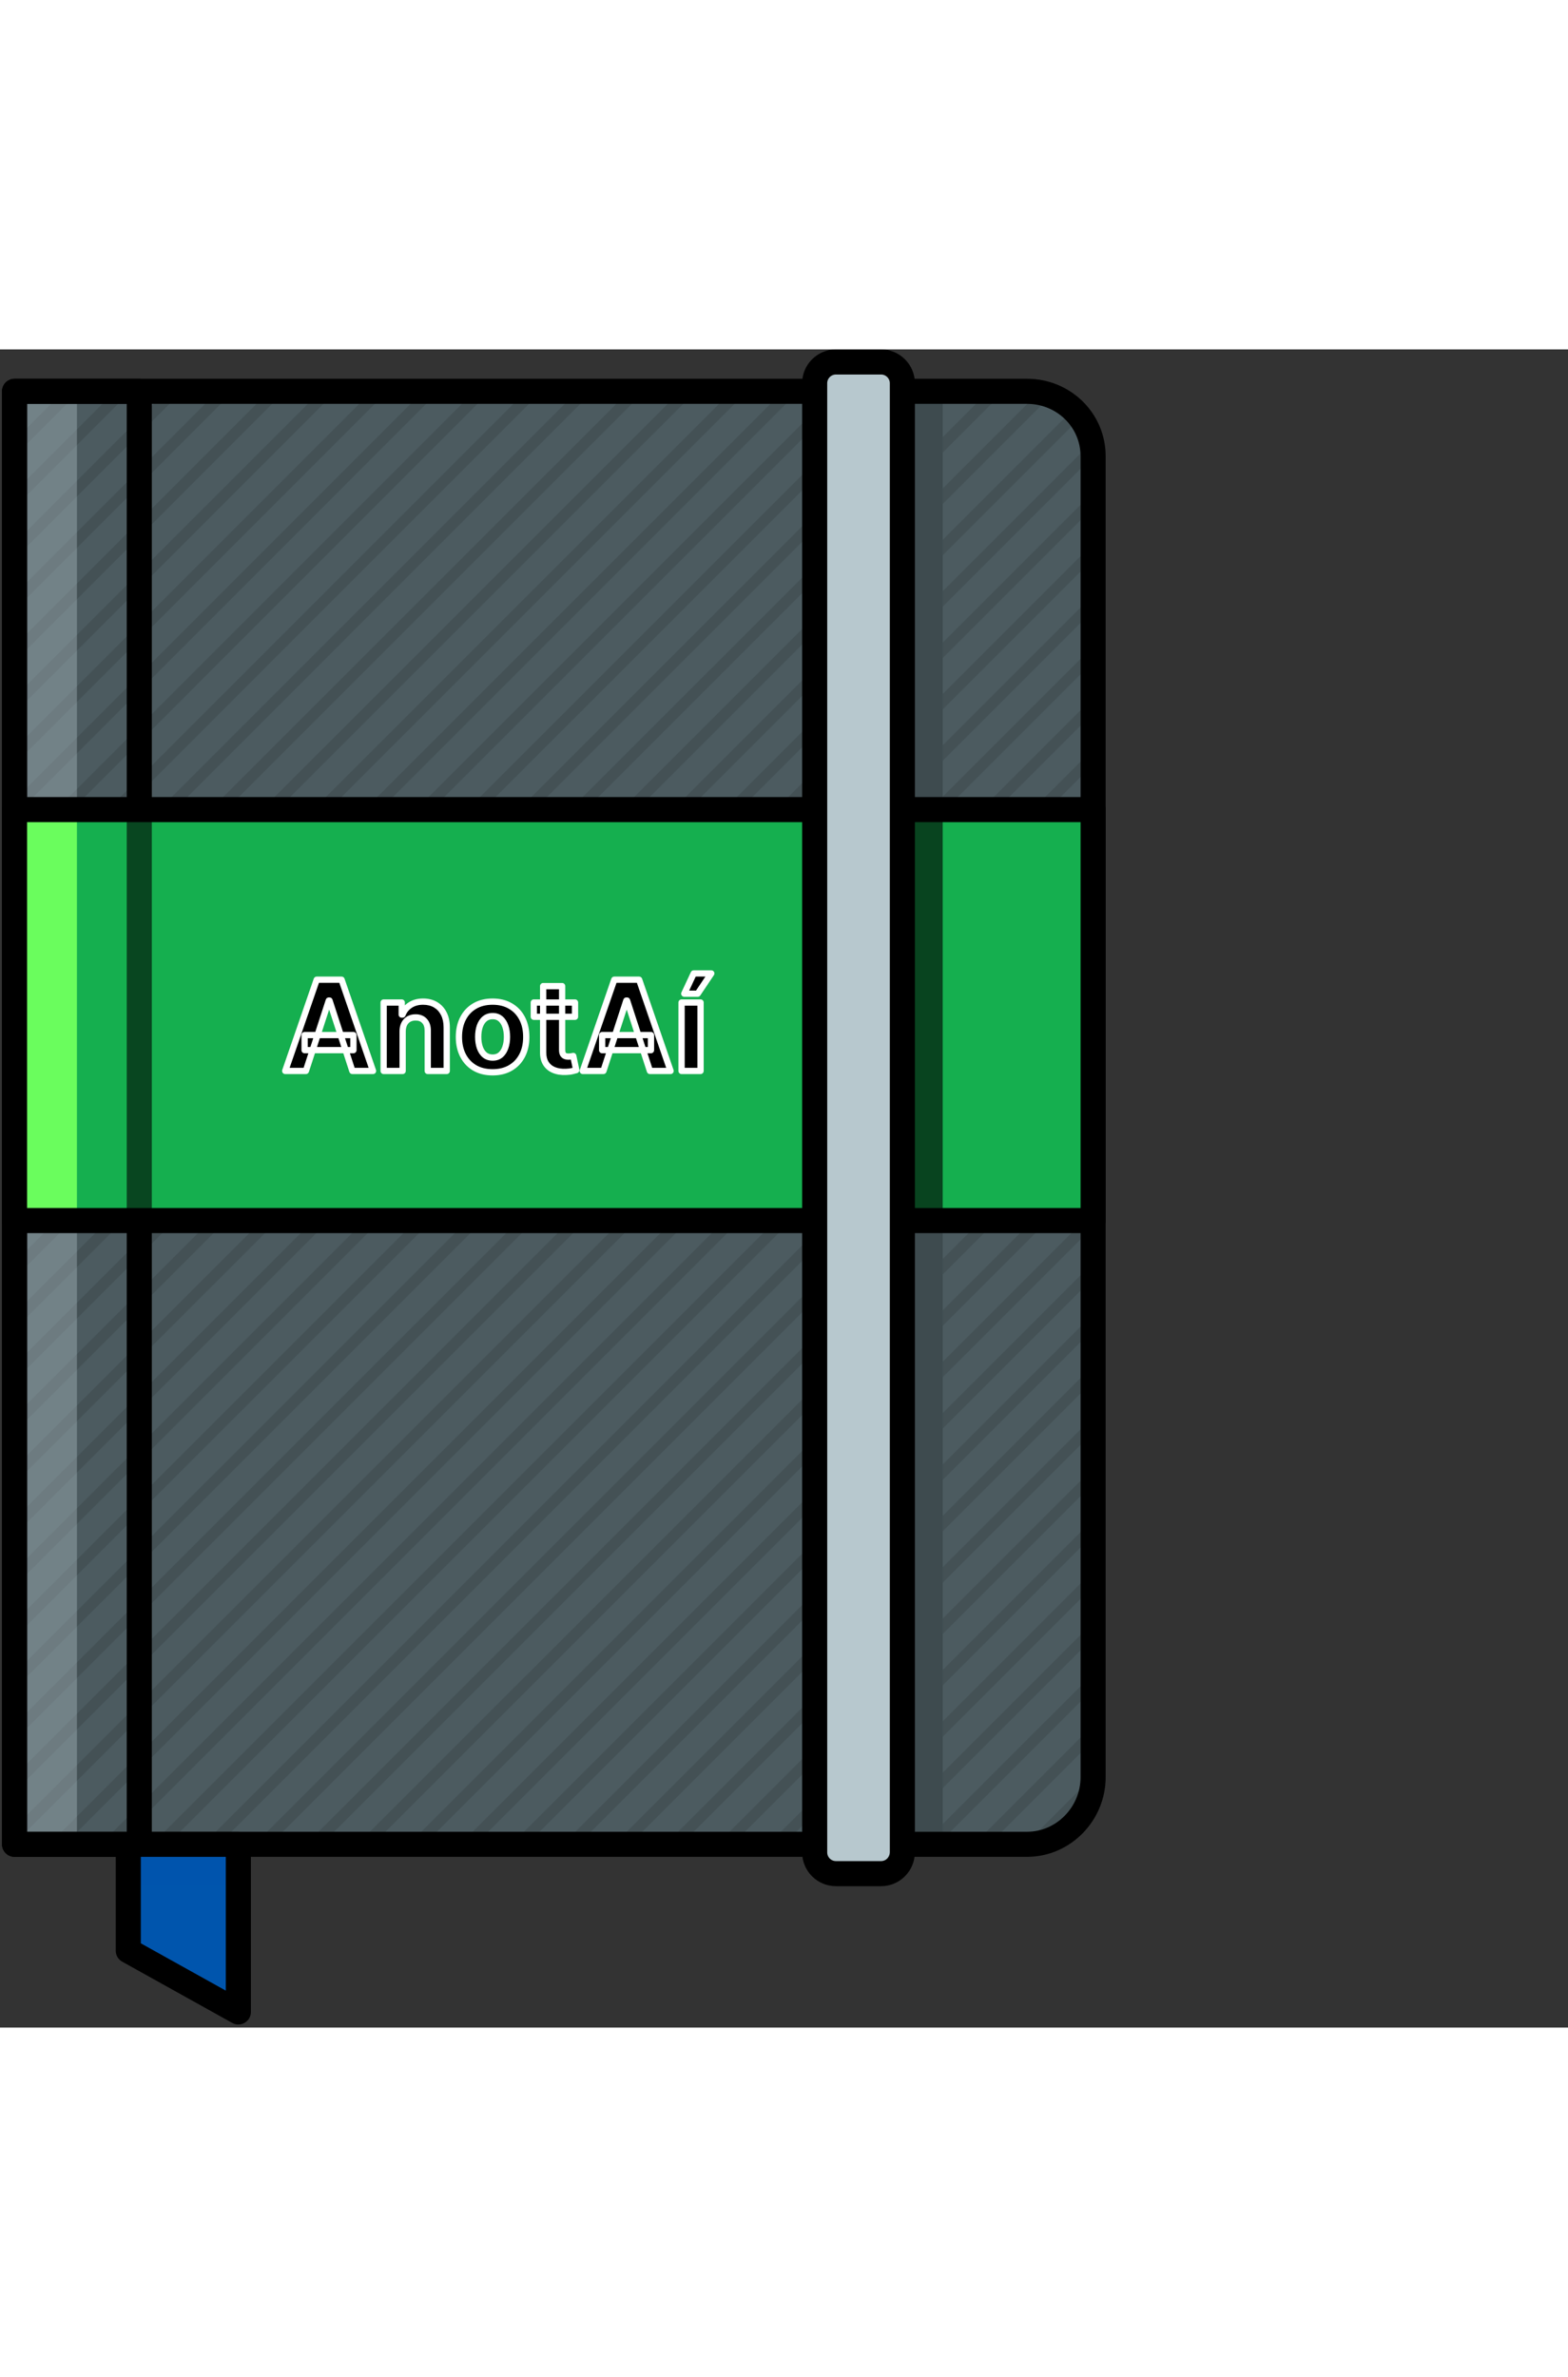 <svg width="353" height="535" viewBox="0 0 500 535" fill="none" xmlns="http://www.w3.org/2000/svg">
<rect x="0" y="0" width="500" height="535" fill="#333333" stroke="none"/>
<path d="M327.514 476.574H4.642V13.358H327.514C339.095 13.358 348.57 22.482 348.57 34.062V455.168C348.57 466.865 339.095 476.574 327.514 476.574Z" fill="#4C5B60"/>
<mask id="mask0_250_2177" style="mask-type:alpha" maskUnits="userSpaceOnUse" x="4" y="15" width="345" height="464">
<path d="M327.514 478.914H4.642V15.697H327.514C339.095 15.697 348.57 24.822 348.57 36.402V457.508C348.57 469.205 339.095 478.914 327.514 478.914Z" fill="white"/>
</mask>
<g mask="url(#mask0_250_2177)">
<path opacity="0.11" d="M-25.306 832.877C-25.774 832.877 -26.242 832.76 -26.593 832.409C-27.294 831.707 -27.294 830.654 -26.593 829.952L376.295 427.212C376.997 426.51 378.05 426.51 378.751 427.212C379.453 427.914 379.453 428.966 378.751 429.668L-24.019 832.409C-24.37 832.76 -24.838 832.877 -25.306 832.877Z" fill="black"/>
<path opacity="0.11" d="M-25.306 816.501C-25.774 816.501 -26.242 816.384 -26.593 816.033C-27.294 815.331 -27.294 814.278 -26.593 813.576L376.295 410.835C376.997 410.134 378.05 410.134 378.751 410.835C379.453 411.537 379.453 412.59 378.751 413.292L-24.019 816.033C-24.37 816.384 -24.838 816.501 -25.306 816.501Z" fill="black"/>
<path opacity="0.11" d="M-25.306 800.124C-25.774 800.124 -26.242 800.007 -26.593 799.656C-27.294 798.954 -27.294 797.902 -26.593 797.2L376.295 394.459C376.997 393.757 378.05 393.757 378.751 394.459C379.453 395.161 379.453 396.214 378.751 396.915L-24.019 799.656C-24.37 800.007 -24.838 800.124 -25.306 800.124Z" fill="black"/>
<path opacity="0.11" d="M-25.306 783.748C-25.774 783.748 -26.242 783.631 -26.593 783.28C-27.294 782.578 -27.294 781.526 -26.593 780.824L376.295 378.083C376.997 377.381 378.05 377.381 378.751 378.083C379.453 378.785 379.453 379.838 378.751 380.54L-24.019 783.28C-24.37 783.631 -24.838 783.748 -25.306 783.748Z" fill="black"/>
<path opacity="0.11" d="M-25.306 767.372C-25.774 767.372 -26.242 767.255 -26.593 766.904C-27.294 766.202 -27.294 765.149 -26.593 764.447L376.295 361.707C376.997 361.005 378.05 361.005 378.751 361.707C379.453 362.408 379.453 363.461 378.751 364.163L-24.019 766.904C-24.37 767.255 -24.838 767.372 -25.306 767.372Z" fill="black"/>
<path opacity="0.11" d="M-25.306 750.995C-25.774 750.995 -26.242 750.878 -26.593 750.527C-27.294 749.826 -27.294 748.773 -26.593 748.071L376.295 345.33C376.997 344.628 378.05 344.628 378.751 345.33C379.453 346.032 379.453 347.085 378.751 347.787L-24.019 750.527C-24.37 750.878 -24.838 750.995 -25.306 750.995Z" fill="black"/>
<path opacity="0.11" d="M-25.306 734.619C-25.774 734.619 -26.242 734.502 -26.593 734.151C-27.294 733.449 -27.294 732.396 -26.593 731.694L376.295 328.954C376.997 328.252 378.05 328.252 378.751 328.954C379.453 329.655 379.453 330.708 378.751 331.41L-24.019 734.151C-24.37 734.502 -24.838 734.619 -25.306 734.619Z" fill="black"/>
<path opacity="0.11" d="M-25.306 718.243C-25.774 718.243 -26.242 718.126 -26.593 717.775C-27.294 717.073 -27.294 716.02 -26.593 715.318L376.295 312.577C376.997 311.876 378.05 311.876 378.751 312.577C379.453 313.279 379.453 314.332 378.751 315.034L-24.019 717.775C-24.37 718.126 -24.838 718.243 -25.306 718.243Z" fill="black"/>
<path opacity="0.11" d="M-25.306 701.866C-25.774 701.866 -26.242 701.749 -26.593 701.398C-27.294 700.697 -27.294 699.644 -26.593 698.942L376.295 296.201C376.997 295.499 378.05 295.499 378.751 296.201C379.453 296.903 379.453 297.956 378.751 298.658L-24.019 701.398C-24.37 701.749 -24.838 701.866 -25.306 701.866Z" fill="black"/>
<path opacity="0.11" d="M-25.306 685.49C-25.774 685.49 -26.242 685.373 -26.593 685.022C-27.294 684.32 -27.294 683.267 -26.593 682.565L376.295 279.825C376.997 279.123 378.05 279.123 378.751 279.825C379.453 280.527 379.453 281.579 378.751 282.281L-24.019 685.022C-24.37 685.373 -24.838 685.49 -25.306 685.49Z" fill="black"/>
<path opacity="0.11" d="M-25.306 669.114C-25.774 669.114 -26.242 668.997 -26.593 668.646C-27.294 667.944 -27.294 666.891 -26.593 666.189L376.295 263.449C376.997 262.747 378.05 262.747 378.751 263.449C379.453 264.15 379.453 265.203 378.751 265.905L-24.019 668.646C-24.37 668.997 -24.838 669.114 -25.306 669.114Z" fill="black"/>
<path opacity="0.11" d="M-25.306 652.737C-25.774 652.737 -26.242 652.62 -26.593 652.269C-27.294 651.567 -27.294 650.515 -26.593 649.813L376.295 247.072C376.997 246.37 378.05 246.37 378.751 247.072C379.453 247.774 379.453 248.827 378.751 249.528L-24.019 652.269C-24.37 652.62 -24.838 652.737 -25.306 652.737Z" fill="black"/>
<path opacity="0.11" d="M-25.306 636.361C-25.774 636.361 -26.242 636.244 -26.593 635.893C-27.294 635.191 -27.294 634.138 -26.593 633.437L376.295 230.696C376.997 229.994 378.05 229.994 378.751 230.696C379.453 231.398 379.453 232.45 378.751 233.152L-24.019 635.893C-24.37 636.244 -24.838 636.361 -25.306 636.361Z" fill="black"/>
<path opacity="0.11" d="M-25.306 619.985C-25.774 619.985 -26.242 619.868 -26.593 619.517C-27.294 618.815 -27.294 617.762 -26.593 617.06L376.295 214.32C376.997 213.618 378.05 213.618 378.751 214.32C379.453 215.021 379.453 216.074 378.751 216.776L-24.019 619.517C-24.37 619.868 -24.838 619.985 -25.306 619.985Z" fill="black"/>
<path opacity="0.11" d="M-25.306 603.608C-25.774 603.608 -26.242 603.491 -26.593 603.14C-27.294 602.439 -27.294 601.386 -26.593 600.684L376.295 197.943C376.997 197.241 378.05 197.241 378.751 197.943C379.453 198.645 379.453 199.698 378.751 200.4L-24.019 603.14C-24.37 603.491 -24.838 603.608 -25.306 603.608Z" fill="black"/>
<path opacity="0.11" d="M-25.306 587.232C-25.774 587.232 -26.242 587.115 -26.593 586.764C-27.294 586.062 -27.294 585.01 -26.593 584.308L376.295 181.567C376.997 180.865 378.05 180.865 378.751 181.567C379.453 182.269 379.453 183.322 378.751 184.023L-24.019 586.764C-24.37 587.115 -24.838 587.232 -25.306 587.232Z" fill="black"/>
<path opacity="0.11" d="M-25.306 570.856C-25.774 570.856 -26.242 570.739 -26.593 570.388C-27.294 569.686 -27.294 568.633 -26.593 567.931L376.295 165.191C376.997 164.489 378.05 164.489 378.751 165.191C379.453 165.893 379.453 166.945 378.751 167.647L-24.019 570.388C-24.37 570.739 -24.838 570.856 -25.306 570.856Z" fill="black"/>
<path opacity="0.11" d="M-25.306 554.479C-25.774 554.479 -26.242 554.362 -26.593 554.011C-27.294 553.31 -27.294 552.257 -26.593 551.555L376.295 148.814C376.997 148.112 378.05 148.112 378.751 148.814C379.453 149.516 379.453 150.569 378.751 151.271L-24.019 554.011C-24.37 554.362 -24.838 554.479 -25.306 554.479Z" fill="black"/>
<path opacity="0.11" d="M-25.306 538.103C-25.774 538.103 -26.242 537.986 -26.593 537.635C-27.294 536.933 -27.294 535.881 -26.593 535.179L376.295 132.438C376.997 131.736 378.05 131.736 378.751 132.438C379.453 133.14 379.453 134.193 378.751 134.894L-24.019 537.635C-24.37 537.986 -24.838 538.103 -25.306 538.103Z" fill="black"/>
<path opacity="0.11" d="M-25.306 521.726C-25.774 521.726 -26.242 521.609 -26.593 521.259C-27.294 520.557 -27.294 519.504 -26.593 518.802L376.295 116.061C376.997 115.359 378.05 115.359 378.751 116.061C379.453 116.763 379.453 117.816 378.751 118.518L-24.019 521.259C-24.37 521.609 -24.838 521.726 -25.306 521.726Z" fill="black"/>
<path opacity="0.11" d="M-25.306 505.35C-25.774 505.35 -26.242 505.233 -26.593 504.882C-27.294 504.18 -27.294 503.128 -26.593 502.426L376.295 99.685C376.997 98.983 378.05 98.983 378.751 99.685C379.453 100.387 379.453 101.44 378.751 102.142L-24.019 504.882C-24.37 505.233 -24.838 505.35 -25.306 505.35Z" fill="black"/>
<path opacity="0.11" d="M-25.306 488.974C-25.774 488.974 -26.242 488.857 -26.593 488.506C-27.294 487.804 -27.294 486.751 -26.593 486.049L376.295 83.309C376.997 82.607 378.05 82.607 378.751 83.309C379.453 84.01 379.453 85.063 378.751 85.765L-24.019 488.506C-24.37 488.857 -24.838 488.974 -25.306 488.974Z" fill="black"/>
<path opacity="0.11" d="M-25.306 472.598C-25.774 472.598 -26.242 472.481 -26.593 472.13C-27.294 471.428 -27.294 470.375 -26.593 469.673L376.295 66.933C376.997 66.231 378.05 66.231 378.751 66.933C379.453 67.635 379.453 68.687 378.751 69.389L-24.019 472.13C-24.37 472.481 -24.838 472.598 -25.306 472.598Z" fill="black"/>
<path opacity="0.11" d="M-25.306 456.221C-25.774 456.221 -26.242 456.104 -26.593 455.753C-27.294 455.052 -27.294 453.999 -26.593 453.297L376.295 50.556C376.997 49.854 378.05 49.854 378.751 50.556C379.453 51.258 379.453 52.311 378.751 53.013L-24.019 455.753C-24.37 456.104 -24.838 456.221 -25.306 456.221Z" fill="black"/>
<path opacity="0.11" d="M-25.306 439.845C-25.774 439.845 -26.242 439.728 -26.593 439.377C-27.294 438.675 -27.294 437.622 -26.593 436.92L376.295 34.18C376.997 33.478 378.05 33.478 378.751 34.18C379.453 34.882 379.453 35.934 378.751 36.636L-24.019 439.377C-24.37 439.728 -24.838 439.845 -25.306 439.845Z" fill="black"/>
<path opacity="0.11" d="M-25.306 423.468C-25.774 423.468 -26.242 423.351 -26.593 423C-27.294 422.299 -27.294 421.246 -26.593 420.544L376.295 17.803C376.997 17.101 378.05 17.101 378.751 17.803C379.453 18.505 379.453 19.558 378.751 20.26L-24.019 423C-24.37 423.351 -24.838 423.468 -25.306 423.468Z" fill="black"/>
<path opacity="0.11" d="M-25.306 407.092C-25.774 407.092 -26.242 406.975 -26.593 406.624C-27.294 405.922 -27.294 404.87 -26.593 404.168L376.295 1.427C376.997 0.725 378.05 0.725 378.751 1.427C379.453 2.129 379.453 3.182 378.751 3.883L-24.019 406.624C-24.37 406.975 -24.838 407.092 -25.306 407.092Z" fill="black"/>
<path opacity="0.11" d="M-25.306 390.716C-25.774 390.716 -26.242 390.599 -26.593 390.248C-27.294 389.546 -27.294 388.494 -26.593 387.792L376.295 -14.949C376.997 -15.651 378.05 -15.651 378.751 -14.949C379.453 -14.247 379.453 -13.194 378.751 -12.492L-24.019 390.248C-24.37 390.599 -24.838 390.716 -25.306 390.716Z" fill="black"/>
<path opacity="0.11" d="M-25.306 374.339C-25.774 374.339 -26.242 374.222 -26.593 373.872C-27.294 373.17 -27.294 372.117 -26.593 371.415L376.295 -31.326C376.997 -32.028 378.05 -32.028 378.751 -31.326C379.453 -30.624 379.453 -29.571 378.751 -28.869L-24.019 373.872C-24.37 374.222 -24.838 374.339 -25.306 374.339Z" fill="black"/>
<path opacity="0.11" d="M-25.306 357.963C-25.774 357.963 -26.242 357.846 -26.593 357.495C-27.294 356.793 -27.294 355.741 -26.593 355.039L376.295 -47.702C376.997 -48.404 378.05 -48.404 378.751 -47.702C379.453 -47 379.453 -45.947 378.751 -45.245L-24.019 357.495C-24.37 357.846 -24.838 357.963 -25.306 357.963Z" fill="black"/>
<path opacity="0.11" d="M-25.306 341.587C-25.774 341.587 -26.242 341.47 -26.593 341.119C-27.294 340.417 -27.294 339.364 -26.593 338.663L376.295 -64.078C376.997 -64.78 378.05 -64.78 378.751 -64.078C379.453 -63.376 379.453 -62.324 378.751 -61.622L-24.019 341.119C-24.37 341.47 -24.838 341.587 -25.306 341.587Z" fill="black"/>
<path opacity="0.11" d="M-25.306 325.21C-25.774 325.21 -26.242 325.094 -26.593 324.743C-27.294 324.041 -27.294 322.988 -26.593 322.286L376.295 -80.455C376.997 -81.156 378.05 -81.156 378.751 -80.455C379.453 -79.753 379.453 -78.7 378.751 -77.998L-24.019 324.743C-24.37 325.094 -24.838 325.21 -25.306 325.21Z" fill="black"/>
<path opacity="0.11" d="M-25.306 308.834C-25.774 308.834 -26.242 308.717 -26.593 308.366C-27.294 307.665 -27.294 306.612 -26.593 305.91L376.295 -96.831C376.997 -97.533 378.05 -97.533 378.751 -96.831C379.453 -96.129 379.453 -95.076 378.751 -94.374L-24.019 308.366C-24.37 308.717 -24.838 308.834 -25.306 308.834Z" fill="black"/>
<path opacity="0.11" d="M-25.306 292.458C-25.774 292.458 -26.242 292.341 -26.593 291.99C-27.294 291.288 -27.294 290.236 -26.593 289.534L376.295 -113.207C376.997 -113.909 378.05 -113.909 378.751 -113.207C379.453 -112.505 379.453 -111.452 378.751 -110.751L-24.019 291.99C-24.37 292.341 -24.838 292.458 -25.306 292.458Z" fill="black"/>
<path opacity="0.11" d="M-25.306 276.081C-25.774 276.081 -26.242 275.964 -26.593 275.613C-27.294 274.912 -27.294 273.859 -26.593 273.157L376.295 -129.584C376.997 -130.286 378.05 -130.286 378.751 -129.584C379.453 -128.882 379.453 -127.829 378.751 -127.127L-24.019 275.613C-24.37 275.964 -24.838 276.081 -25.306 276.081Z" fill="black"/>
<path opacity="0.11" d="M-25.306 259.705C-25.774 259.705 -26.242 259.588 -26.593 259.238C-27.294 258.536 -27.294 257.483 -26.593 256.781L376.295 -145.96C376.997 -146.662 378.05 -146.662 378.751 -145.96C379.453 -145.258 379.453 -144.205 378.751 -143.503L-24.019 259.238C-24.37 259.588 -24.838 259.705 -25.306 259.705Z" fill="black"/>
<path opacity="0.11" d="M-25.306 243.329C-25.774 243.329 -26.242 243.212 -26.593 242.861C-27.294 242.159 -27.294 241.107 -26.593 240.405L376.295 -162.336C376.997 -163.038 378.05 -163.038 378.751 -162.336C379.453 -161.634 379.453 -160.581 378.751 -159.879L-24.019 242.861C-24.37 243.212 -24.838 243.329 -25.306 243.329Z" fill="black"/>
<path opacity="0.11" d="M-25.306 226.952C-25.774 226.952 -26.242 226.835 -26.593 226.484C-27.294 225.782 -27.294 224.73 -26.593 224.028L376.295 -178.83C376.997 -179.532 378.05 -179.532 378.751 -178.83C379.453 -178.128 379.453 -177.075 378.751 -176.374L-24.019 226.484C-24.37 226.835 -24.838 226.952 -25.306 226.952Z" fill="black"/>
<path opacity="0.11" d="M-25.306 210.576C-25.774 210.576 -26.242 210.459 -26.593 210.108C-27.294 209.406 -27.294 208.353 -26.593 207.651L376.295 -195.207C376.997 -195.908 378.05 -195.908 378.751 -195.207C379.453 -194.505 379.453 -193.452 378.751 -192.75L-24.019 210.108C-24.37 210.459 -24.838 210.576 -25.306 210.576Z" fill="black"/>
<path opacity="0.11" d="M-25.306 194.2C-25.774 194.2 -26.242 194.083 -26.593 193.732C-27.294 193.03 -27.294 191.977 -26.593 191.276L376.295 -211.699C376.997 -212.401 378.05 -212.401 378.751 -211.699C379.453 -210.997 379.453 -209.945 378.751 -209.243L-24.019 193.732C-24.37 194.083 -24.838 194.2 -25.306 194.2Z" fill="black"/>
<path opacity="0.11" d="M-25.306 177.823C-25.774 177.823 -26.242 177.706 -26.593 177.356C-27.294 176.654 -27.294 175.601 -26.593 174.899L376.295 -228.076C376.997 -228.778 378.05 -228.778 378.751 -228.076C379.453 -227.374 379.453 -226.321 378.751 -225.619L-24.019 177.356C-24.37 177.706 -24.838 177.823 -25.306 177.823Z" fill="black"/>
<path opacity="0.11" d="M-25.306 161.447C-25.774 161.447 -26.242 161.33 -26.593 160.979C-27.294 160.277 -27.294 159.224 -26.593 158.523L376.295 -244.452C376.997 -245.154 378.05 -245.154 378.751 -244.452C379.453 -243.75 379.453 -242.698 378.751 -241.996L-24.019 160.979C-24.37 161.33 -24.838 161.447 -25.306 161.447Z" fill="black"/>
<path opacity="0.11" d="M-25.306 145.07C-25.774 145.07 -26.242 144.954 -26.593 144.603C-27.294 143.901 -27.294 142.848 -26.593 142.146L376.295 -260.829C376.997 -261.53 378.05 -261.53 378.751 -260.829C379.453 -260.127 379.453 -259.074 378.751 -258.372L-24.019 144.603C-24.37 144.954 -24.838 145.07 -25.306 145.07Z" fill="black"/>
<path opacity="0.11" d="M-25.306 128.694C-25.774 128.694 -26.242 128.577 -26.593 128.226C-27.294 127.525 -27.294 126.472 -26.593 125.77L376.295 -277.205C376.997 -277.907 378.05 -277.907 378.751 -277.205C379.453 -276.503 379.453 -275.45 378.751 -274.748L-24.019 128.226C-24.37 128.577 -24.838 128.694 -25.306 128.694Z" fill="black"/>
<path opacity="0.11" d="M-25.306 112.318C-25.774 112.318 -26.242 112.201 -26.593 111.85C-27.294 111.148 -27.294 110.096 -26.593 109.394L376.295 -293.581C376.997 -294.283 378.05 -294.283 378.751 -293.581C379.453 -292.879 379.453 -291.826 378.751 -291.125L-24.019 111.85C-24.37 112.201 -24.838 112.318 -25.306 112.318Z" fill="black"/>
<path opacity="0.11" d="M-25.306 95.942C-25.774 95.942 -26.242 95.825 -26.593 95.474C-27.295 94.772 -27.295 93.719 -26.593 93.017L376.295 -309.957C376.997 -310.659 378.05 -310.659 378.751 -309.957C379.453 -309.255 379.453 -308.203 378.751 -307.501L-24.019 95.474C-24.37 95.825 -24.838 95.942 -25.306 95.942Z" fill="black"/>
<path opacity="0.11" d="M-25.306 79.565C-25.774 79.565 -26.242 79.448 -26.593 79.097C-27.294 78.395 -27.294 77.343 -26.593 76.641L339.328 -289.487C340.03 -290.189 341.083 -290.189 341.785 -289.487C342.487 -288.785 342.487 -287.733 341.785 -287.031L-24.019 79.097C-24.37 79.448 -24.838 79.565 -25.306 79.565Z" fill="black"/>
<path opacity="0.11" d="M-25.306 63.189C-25.774 63.189 -26.242 63.072 -26.593 62.721C-27.294 62.019 -27.294 60.967 -26.593 60.265L316.634 -283.053C317.336 -283.755 318.389 -283.755 319.09 -283.053C319.792 -282.352 319.792 -281.299 319.09 -280.597L-24.019 62.721C-24.37 63.072 -24.838 63.189 -25.306 63.189Z" fill="black"/>
</g>
<path d="M300.608 13.358H272.532V476.574H300.608V13.358Z" fill="#3E4B4F"/>
<path opacity="0.3" d="M24.529 13.358H4.642V476.574H24.529V13.358Z" fill="#CCDDE5"/>
<path d="M327.514 476.574H4.642V13.358H327.514C339.095 13.358 348.57 22.482 348.57 34.062V455.168C348.57 466.865 339.095 476.574 327.514 476.574Z" stroke="black" stroke-width="8" stroke-miterlimit="10" stroke-linecap="round" stroke-linejoin="round"/>
<path d="M44.416 13.358H4.642V476.574H44.416V13.358Z" stroke="black" stroke-width="8" stroke-miterlimit="10" stroke-linecap="round" stroke-linejoin="round"/>
<path d="M348.57 146.708H4.642V277.719H348.57V146.708Z" fill="#15AF4F"/>
<path opacity="0.6" d="M44.416 146.708V277.719" stroke="black" stroke-width="8" stroke-miterlimit="10"/>
<path d="M24.529 146.708H4.642V277.719H24.529V146.708Z" fill="#6AFD5D"/>
<path opacity="0.61" d="M300.608 146.708H280.721V277.719H300.608V146.708Z" fill="black"/>
<path d="M348.57 146.708H4.642V277.719H348.57V146.708Z" stroke="black" stroke-width="8" stroke-miterlimit="10" stroke-linecap="round" stroke-linejoin="round"/>
<path d="M280.954 485.932H266.565C262.822 485.932 259.78 482.891 259.78 479.148V10.784C259.78 7.041 262.822 4 266.565 4H280.954C284.697 4 287.739 7.041 287.739 10.784V479.031C287.739 482.891 284.697 485.932 280.954 485.932Z" fill="#B7C8CE"/>
<path d="M280.954 485.932H266.565C262.822 485.932 259.78 482.891 259.78 479.148V10.784C259.78 7.041 262.822 4 266.565 4H280.954C284.697 4 287.739 7.041 287.739 10.784V479.031C287.739 482.891 284.697 485.932 280.954 485.932Z" stroke="black" stroke-width="8" stroke-miterlimit="10" stroke-linecap="round" stroke-linejoin="round"/>
<path d="M76.001 530.031L40.907 510.497V476.574H76.001V530.031Z" fill="#0055AD"/>
<path opacity="0.62" d="M76.001 476.574H40.907V489.793H76.001V476.574Z" fill="#0055AD"/>
<path d="M76.001 530.031L40.907 510.497V476.574H76.001V530.031Z" stroke="black" stroke-width="8" stroke-miterlimit="10" stroke-linecap="round" stroke-linejoin="round"/>
<path d="M97.543 230.031H90.952L100.994 200.94H108.92L118.949 230.031H112.358L105.071 207.588H104.844L97.543 230.031ZM97.131 218.597H112.699V223.398H97.131V218.597ZM128.388 217.418V230.031H122.337V208.213H128.104V212.062H128.359C128.842 210.794 129.652 209.79 130.788 209.051C131.925 208.303 133.303 207.929 134.922 207.929C136.437 207.929 137.758 208.26 138.885 208.923C140.012 209.586 140.888 210.533 141.513 211.764C142.138 212.986 142.45 214.444 142.45 216.139V230.031H136.399V217.219C136.409 215.884 136.068 214.842 135.376 214.094C134.685 213.336 133.733 212.957 132.521 212.957C131.707 212.957 130.987 213.133 130.362 213.483C129.747 213.833 129.264 214.345 128.913 215.017C128.572 215.68 128.397 216.48 128.388 217.418ZM157.077 230.457C154.871 230.457 152.963 229.989 151.353 229.051C149.753 228.104 148.517 226.788 147.646 225.102C146.774 223.407 146.339 221.442 146.339 219.207C146.339 216.954 146.774 214.984 147.646 213.298C148.517 211.603 149.753 210.287 151.353 209.349C152.963 208.402 154.871 207.929 157.077 207.929C159.284 207.929 161.187 208.402 162.788 209.349C164.397 210.287 165.638 211.603 166.509 213.298C167.38 214.984 167.816 216.954 167.816 219.207C167.816 221.442 167.38 223.407 166.509 225.102C165.638 226.788 164.397 228.104 162.788 229.051C161.187 229.989 159.284 230.457 157.077 230.457ZM157.106 225.77C158.11 225.77 158.948 225.486 159.62 224.918C160.292 224.34 160.799 223.554 161.14 222.56C161.49 221.565 161.665 220.434 161.665 219.165C161.665 217.896 161.49 216.764 161.14 215.77C160.799 214.776 160.292 213.99 159.62 213.412C158.948 212.834 158.11 212.545 157.106 212.545C156.093 212.545 155.24 212.834 154.549 213.412C153.867 213.99 153.351 214.776 153.001 215.77C152.66 216.764 152.489 217.896 152.489 219.165C152.489 220.434 152.66 221.565 153.001 222.56C153.351 223.554 153.867 224.34 154.549 224.918C155.24 225.486 156.093 225.77 157.106 225.77ZM183.356 208.213V212.759H170.217V208.213H183.356ZM173.2 202.986H179.251V223.327C179.251 223.885 179.336 224.321 179.506 224.634C179.677 224.937 179.914 225.15 180.217 225.273C180.529 225.396 180.889 225.457 181.296 225.457C181.58 225.457 181.864 225.434 182.148 225.386C182.433 225.33 182.65 225.287 182.802 225.259L183.754 229.761C183.451 229.856 183.024 229.965 182.475 230.088C181.926 230.221 181.258 230.301 180.472 230.33C179.014 230.386 177.736 230.192 176.637 229.747C175.548 229.302 174.701 228.611 174.094 227.673C173.488 226.736 173.19 225.552 173.2 224.122V202.986ZM192.425 230.031H185.835L195.877 200.94H203.803L213.832 230.031H207.241L199.954 207.588H199.727L192.425 230.031ZM192.013 218.597H207.582V223.398H192.013V218.597ZM217.337 230.031V208.213H223.388V230.031H217.337ZM218.203 205.401L221.214 198.938H226.811L222.479 205.401H218.203Z" fill="black"/>
<path d="M97.543 230.031V231.031C97.976 231.031 98.36 230.752 98.494 230.341L97.543 230.031ZM90.952 230.031L90.006 229.705C89.901 230.011 89.95 230.348 90.137 230.612C90.325 230.875 90.628 231.031 90.952 231.031V230.031ZM100.994 200.94V199.94C100.568 199.94 100.188 200.211 100.049 200.614L100.994 200.94ZM108.92 200.94L109.866 200.614C109.727 200.211 109.347 199.94 108.92 199.94V200.94ZM118.949 230.031V231.031C119.272 231.031 119.575 230.875 119.763 230.612C119.951 230.349 120 230.011 119.894 229.705L118.949 230.031ZM112.358 230.031L111.407 230.34C111.541 230.752 111.925 231.031 112.358 231.031V230.031ZM105.071 207.588L106.022 207.279C105.888 206.867 105.504 206.588 105.071 206.588V207.588ZM104.844 207.588V206.588C104.411 206.588 104.027 206.867 103.893 207.279L104.844 207.588ZM97.131 218.597V217.597C96.578 217.597 96.131 218.044 96.131 218.597H97.131ZM112.699 218.597H113.699C113.699 218.044 113.251 217.597 112.699 217.597V218.597ZM112.699 223.398V224.398C113.251 224.398 113.699 223.95 113.699 223.398H112.699ZM97.131 223.398H96.131C96.131 223.95 96.578 224.398 97.131 224.398V223.398ZM97.543 229.031H90.952V231.031H97.543V229.031ZM91.897 230.358L101.94 201.267L100.049 200.614L90.006 229.705L91.897 230.358ZM100.994 201.94H108.92V199.94H100.994V201.94ZM107.975 201.266L118.003 230.357L119.894 229.705L109.866 200.614L107.975 201.266ZM118.949 229.031H112.358V231.031H118.949V229.031ZM113.309 229.722L106.022 207.279L104.12 207.897L111.407 230.34L113.309 229.722ZM105.071 206.588H104.844V208.588H105.071V206.588ZM103.893 207.279L96.592 229.722L98.494 230.341L105.795 207.897L103.893 207.279ZM97.131 219.597H112.699V217.597H97.131V219.597ZM111.699 218.597V223.398H113.699V218.597H111.699ZM112.699 222.398H97.131V224.398H112.699V222.398ZM98.131 223.398V218.597H96.131V223.398H98.131ZM128.388 217.418L127.388 217.408V217.418H128.388ZM128.388 230.031V231.031C128.94 231.031 129.388 230.584 129.388 230.031H128.388ZM122.337 230.031H121.337C121.337 230.584 121.784 231.031 122.337 231.031V230.031ZM122.337 208.213V207.213C121.784 207.213 121.337 207.661 121.337 208.213H122.337ZM128.104 208.213H129.104C129.104 207.661 128.656 207.213 128.104 207.213V208.213ZM128.104 212.062H127.104C127.104 212.615 127.551 213.062 128.104 213.062V212.062ZM128.359 212.062V213.062C128.774 213.062 129.146 212.806 129.294 212.418L128.359 212.062ZM130.788 209.051L131.333 209.89L131.338 209.886L130.788 209.051ZM138.885 208.923L139.392 208.061L138.885 208.923ZM141.513 211.764L140.621 212.217L140.623 212.22L141.513 211.764ZM142.45 230.031V231.031C143.003 231.031 143.45 230.584 143.45 230.031H142.45ZM136.399 230.031H135.399C135.399 230.584 135.847 231.031 136.399 231.031V230.031ZM136.399 217.219L135.399 217.212V217.219H136.399ZM135.376 214.094L134.638 214.768L134.642 214.772L135.376 214.094ZM130.362 213.483L129.873 212.611L129.868 212.614L130.362 213.483ZM128.913 215.017L128.027 214.555L128.024 214.56L128.913 215.017ZM127.388 217.418V230.031H129.388V217.418H127.388ZM128.388 229.031H122.337V231.031H128.388V229.031ZM123.337 230.031V208.213H121.337V230.031H123.337ZM122.337 209.213H128.104V207.213H122.337V209.213ZM127.104 208.213V212.062H129.104V208.213H127.104ZM128.104 213.062H128.359V211.062H128.104V213.062ZM129.294 212.418C129.702 211.347 130.375 210.512 131.333 209.89L130.243 208.213C128.929 209.067 127.983 210.24 127.425 211.707L129.294 212.418ZM131.338 209.886C132.282 209.265 133.46 208.929 134.922 208.929V206.929C133.145 206.929 131.567 207.341 130.238 208.216L131.338 209.886ZM134.922 208.929C136.287 208.929 137.428 209.226 138.378 209.785L139.392 208.061C138.088 207.295 136.587 206.929 134.922 206.929V208.929ZM138.378 209.785C139.331 210.346 140.078 211.146 140.621 212.217L142.404 211.312C141.698 209.92 140.693 208.827 139.392 208.061L138.378 209.785ZM140.623 212.22C141.16 213.271 141.45 214.566 141.45 216.139H143.45C143.45 214.322 143.115 212.701 142.403 211.309L140.623 212.22ZM141.45 216.139V230.031H143.45V216.139H141.45ZM142.45 229.031H136.399V231.031H142.45V229.031ZM137.399 230.031V217.219H135.399V230.031H137.399ZM137.399 217.226C137.41 215.718 137.023 214.402 136.111 213.415L134.642 214.772C135.113 215.282 135.407 216.049 135.399 217.212L137.399 217.226ZM136.115 213.42C135.2 212.417 133.959 211.957 132.521 211.957V213.957C133.508 213.957 134.171 214.256 134.638 214.768L136.115 213.42ZM132.521 211.957C131.559 211.957 130.667 212.166 129.873 212.611L130.851 214.355C131.307 214.099 131.854 213.957 132.521 213.957V211.957ZM129.868 212.614C129.073 213.066 128.459 213.725 128.027 214.555L129.8 215.479C130.068 214.965 130.42 214.601 130.857 214.352L129.868 212.614ZM128.024 214.56C127.596 215.392 127.398 216.353 127.388 217.408L129.388 217.428C129.396 216.607 129.549 215.968 129.803 215.474L128.024 214.56ZM151.353 229.051L150.844 229.912L150.85 229.915L151.353 229.051ZM147.646 225.102L146.756 225.559L146.757 225.561L147.646 225.102ZM147.646 213.298L148.534 213.757L148.535 213.755L147.646 213.298ZM151.353 209.349L151.858 210.212L151.86 210.211L151.353 209.349ZM162.788 209.349L162.278 210.21L162.284 210.214L162.788 209.349ZM166.509 213.298L165.62 213.755L165.621 213.757L166.509 213.298ZM166.509 225.102L167.398 225.561L167.399 225.559L166.509 225.102ZM162.788 229.051L163.293 229.914L163.295 229.913L162.788 229.051ZM159.62 224.918L160.266 225.681L160.272 225.676L159.62 224.918ZM161.14 222.56L160.197 222.227L160.194 222.235L161.14 222.56ZM161.14 215.77L160.194 216.094L160.197 216.102L161.14 215.77ZM154.549 213.412L153.908 212.645L153.903 212.649L154.549 213.412ZM153.001 215.77L152.058 215.438L152.055 215.446L153.001 215.77ZM153.001 222.56L152.055 222.884L152.058 222.892L153.001 222.56ZM154.549 224.918L153.903 225.681C153.906 225.684 153.91 225.687 153.914 225.69L154.549 224.918ZM157.077 229.457C155.015 229.457 153.287 229.02 151.856 228.187L150.85 229.915C152.638 230.957 154.727 231.457 157.077 231.457V229.457ZM151.862 228.191C150.427 227.341 149.321 226.166 148.534 224.643L146.757 225.561C147.713 227.41 149.078 228.867 150.844 229.912L151.862 228.191ZM148.535 224.645C147.748 223.114 147.339 221.311 147.339 219.207H145.339C145.339 221.574 145.801 223.7 146.756 225.559L148.535 224.645ZM147.339 219.207C147.339 217.084 147.749 215.277 148.534 213.757L146.757 212.839C145.8 214.691 145.339 216.824 145.339 219.207H147.339ZM148.535 213.755C149.322 212.224 150.427 211.051 151.858 210.212L150.848 208.487C149.079 209.523 147.712 210.982 146.756 212.841L148.535 213.755ZM151.86 210.211C153.29 209.37 155.017 208.929 157.077 208.929V206.929C154.725 206.929 152.635 207.435 150.846 208.487L151.86 210.211ZM157.077 208.929C159.138 208.929 160.859 209.37 162.278 210.21L163.297 208.489C161.516 207.435 159.429 206.929 157.077 206.929V208.929ZM162.284 210.214C163.725 211.053 164.834 212.226 165.62 213.755L167.399 212.841C166.442 210.98 165.07 209.521 163.291 208.485L162.284 210.214ZM165.621 213.757C166.406 215.277 166.816 217.084 166.816 219.207H168.816C168.816 216.824 168.355 214.691 167.398 212.839L165.621 213.757ZM166.816 219.207C166.816 221.311 166.407 223.114 165.62 224.645L167.399 225.559C168.354 223.7 168.816 221.574 168.816 219.207H166.816ZM165.621 224.643C164.835 226.164 163.725 227.339 162.281 228.189L163.295 229.913C165.07 228.869 166.441 227.412 167.398 225.561L165.621 224.643ZM162.282 228.188C160.862 229.02 159.14 229.457 157.077 229.457V231.457C159.428 231.457 161.513 230.957 163.293 229.914L162.282 228.188ZM157.106 226.77C158.311 226.77 159.387 226.423 160.265 225.681L158.975 224.154C158.508 224.548 157.908 224.77 157.106 224.77V226.77ZM160.272 225.676C161.102 224.963 161.698 224.015 162.086 222.884L160.194 222.235C159.9 223.093 159.483 223.717 158.968 224.159L160.272 225.676ZM162.083 222.892C162.478 221.772 162.665 220.525 162.665 219.165H160.665C160.665 220.343 160.503 221.359 160.197 222.227L162.083 222.892ZM162.665 219.165C162.665 217.805 162.478 216.558 162.083 215.438L160.197 216.102C160.503 216.971 160.665 217.987 160.665 219.165H162.665ZM162.086 215.446C161.698 214.314 161.102 213.367 160.272 212.653L158.968 214.17C159.483 214.612 159.9 215.237 160.194 216.094L162.086 215.446ZM160.272 212.653C159.394 211.899 158.315 211.545 157.106 211.545V213.545C157.904 213.545 158.501 213.769 158.968 214.17L160.272 212.653ZM157.106 211.545C155.889 211.545 154.801 211.898 153.908 212.645L155.19 214.179C155.679 213.771 156.296 213.545 157.106 213.545V211.545ZM153.903 212.649C153.063 213.36 152.456 214.306 152.058 215.438L153.944 216.102C154.246 215.245 154.672 214.619 155.195 214.175L153.903 212.649ZM152.055 215.446C151.672 216.563 151.489 217.808 151.489 219.165H153.489C153.489 217.984 153.648 216.965 153.947 216.094L152.055 215.446ZM151.489 219.165C151.489 220.522 151.672 221.766 152.055 222.884L153.947 222.235C153.648 221.364 153.489 220.346 153.489 219.165H151.489ZM152.058 222.892C152.456 224.023 153.063 224.969 153.903 225.681L155.195 224.155C154.672 223.711 154.246 223.085 153.944 222.227L152.058 222.892ZM153.914 225.69C154.808 226.425 155.893 226.77 157.106 226.77V224.77C156.292 224.77 155.673 224.547 155.184 224.145L153.914 225.69ZM183.356 208.213H184.356C184.356 207.661 183.908 207.213 183.356 207.213V208.213ZM183.356 212.759V213.759C183.908 213.759 184.356 213.311 184.356 212.759H183.356ZM170.217 212.759H169.217C169.217 213.311 169.664 213.759 170.217 213.759V212.759ZM170.217 208.213V207.213C169.664 207.213 169.217 207.661 169.217 208.213H170.217ZM173.2 202.986V201.986C172.647 201.986 172.2 202.434 172.2 202.986H173.2ZM179.251 202.986H180.251C180.251 202.434 179.803 201.986 179.251 201.986V202.986ZM179.506 224.634L178.628 225.112L178.635 225.124L179.506 224.634ZM180.217 225.273L179.84 226.199L179.85 226.203L180.217 225.273ZM182.148 225.386L182.313 226.373C182.323 226.371 182.334 226.369 182.345 226.367L182.148 225.386ZM182.802 225.259L183.78 225.052C183.668 224.52 183.152 224.176 182.618 224.276L182.802 225.259ZM183.754 229.761L184.052 230.716C184.544 230.562 184.839 230.059 184.732 229.555L183.754 229.761ZM182.475 230.088L182.256 229.112C182.251 229.113 182.246 229.115 182.241 229.116L182.475 230.088ZM180.472 230.33L180.436 229.33L180.433 229.33L180.472 230.33ZM176.637 229.747L176.259 230.673L176.262 230.674L176.637 229.747ZM174.094 227.673L174.934 227.13L174.094 227.673ZM173.2 224.122L174.2 224.129V224.122H173.2ZM182.356 208.213V212.759H184.356V208.213H182.356ZM183.356 211.759H170.217V213.759H183.356V211.759ZM171.217 212.759V208.213H169.217V212.759H171.217ZM170.217 209.213H183.356V207.213H170.217V209.213ZM173.2 203.986H179.251V201.986H173.2V203.986ZM178.251 202.986V223.327H180.251V202.986H178.251ZM178.251 223.327C178.251 223.966 178.345 224.592 178.628 225.112L180.384 224.155C180.327 224.05 180.251 223.804 180.251 223.327H178.251ZM178.635 225.124C178.909 225.611 179.314 225.985 179.84 226.199L180.593 224.346C180.513 224.314 180.445 224.262 180.378 224.143L178.635 225.124ZM179.85 226.203C180.301 226.381 180.789 226.457 181.296 226.457V224.457C180.989 224.457 180.757 224.411 180.583 224.342L179.85 226.203ZM181.296 226.457C181.636 226.457 181.975 226.429 182.313 226.373L181.984 224.4C181.754 224.438 181.524 224.457 181.296 224.457V226.457ZM182.345 226.367C182.627 226.31 182.841 226.269 182.986 226.241L182.618 224.276C182.46 224.305 182.238 224.349 181.952 224.406L182.345 226.367ZM181.823 225.465L182.775 229.968L184.732 229.555L183.78 225.052L181.823 225.465ZM183.455 228.807C183.191 228.889 182.796 228.991 182.256 229.112L182.694 231.064C183.253 230.939 183.71 230.823 184.052 230.716L183.455 228.807ZM182.241 229.116C181.776 229.228 181.179 229.303 180.436 229.33L180.508 231.329C181.337 231.299 182.076 231.213 182.71 231.06L182.241 229.116ZM180.433 229.33C179.085 229.383 177.953 229.201 177.013 228.82L176.262 230.674C177.518 231.183 178.943 231.39 180.511 231.329L180.433 229.33ZM177.015 228.821C176.105 228.449 175.423 227.887 174.934 227.13L173.255 228.216C173.978 229.335 174.991 230.155 176.259 230.673L177.015 228.821ZM174.934 227.13C174.46 226.397 174.191 225.418 174.2 224.129L172.2 224.116C172.189 225.686 172.517 227.075 173.255 228.216L174.934 227.13ZM174.2 224.122V202.986H172.2V224.122H174.2ZM192.425 230.031V231.031C192.859 231.031 193.242 230.752 193.376 230.341L192.425 230.031ZM185.835 230.031L184.889 229.705C184.784 230.011 184.833 230.348 185.02 230.612C185.208 230.875 185.511 231.031 185.835 231.031V230.031ZM195.877 200.94V199.94C195.451 199.94 195.071 200.211 194.932 200.614L195.877 200.94ZM203.803 200.94L204.749 200.614C204.61 200.211 204.23 199.94 203.803 199.94V200.94ZM213.832 230.031V231.031C214.155 231.031 214.458 230.875 214.646 230.612C214.834 230.349 214.882 230.011 214.777 229.705L213.832 230.031ZM207.241 230.031L206.29 230.34C206.423 230.752 206.807 231.031 207.241 231.031V230.031ZM199.954 207.588L200.905 207.279C200.771 206.867 200.387 206.588 199.954 206.588V207.588ZM199.727 207.588V206.588C199.293 206.588 198.91 206.867 198.776 207.279L199.727 207.588ZM192.013 218.597V217.597C191.461 217.597 191.013 218.044 191.013 218.597H192.013ZM207.582 218.597H208.582C208.582 218.044 208.134 217.597 207.582 217.597V218.597ZM207.582 223.398V224.398C208.134 224.398 208.582 223.95 208.582 223.398H207.582ZM192.013 223.398H191.013C191.013 223.95 191.461 224.398 192.013 224.398V223.398ZM192.425 229.031H185.835V231.031H192.425V229.031ZM186.78 230.358L196.822 201.267L194.932 200.614L184.889 229.705L186.78 230.358ZM195.877 201.94H203.803V199.94H195.877V201.94ZM202.858 201.266L212.886 230.357L214.777 229.705L204.749 200.614L202.858 201.266ZM213.832 229.031H207.241V231.031H213.832V229.031ZM208.192 229.722L200.905 207.279L199.003 207.897L206.29 230.34L208.192 229.722ZM199.954 206.588H199.727V208.588H199.954V206.588ZM198.776 207.279L191.474 229.722L193.376 230.341L200.678 207.897L198.776 207.279ZM192.013 219.597H207.582V217.597H192.013V219.597ZM206.582 218.597V223.398H208.582V218.597H206.582ZM207.582 222.398H192.013V224.398H207.582V222.398ZM193.013 223.398V218.597H191.013V223.398H193.013ZM217.337 230.031H216.337C216.337 230.584 216.784 231.031 217.337 231.031V230.031ZM217.337 208.213V207.213C216.784 207.213 216.337 207.661 216.337 208.213H217.337ZM223.388 208.213H224.388C224.388 207.661 223.94 207.213 223.388 207.213V208.213ZM223.388 230.031V231.031C223.94 231.031 224.388 230.584 224.388 230.031H223.388ZM218.203 205.401L217.297 204.978C217.152 205.288 217.176 205.65 217.36 205.938C217.543 206.226 217.861 206.401 218.203 206.401V205.401ZM221.214 198.938V197.938C220.826 197.938 220.472 198.163 220.308 198.515L221.214 198.938ZM226.811 198.938L227.642 199.494C227.847 199.188 227.867 198.793 227.693 198.467C227.52 198.141 227.18 197.938 226.811 197.938V198.938ZM222.479 205.401V206.401C222.812 206.401 223.124 206.234 223.309 205.957L222.479 205.401ZM218.337 230.031V208.213H216.337V230.031H218.337ZM217.337 209.213H223.388V207.213H217.337V209.213ZM222.388 208.213V230.031H224.388V208.213H222.388ZM223.388 229.031H217.337V231.031H223.388V229.031ZM219.11 205.823L222.121 199.36L220.308 198.515L217.297 204.978L219.11 205.823ZM221.214 199.938H226.811V197.938H221.214V199.938ZM225.98 198.381L221.648 204.844L223.309 205.957L227.642 199.494L225.98 198.381ZM222.479 204.401H218.203V206.401H222.479V204.401Z" fill="white"/>
</svg>

